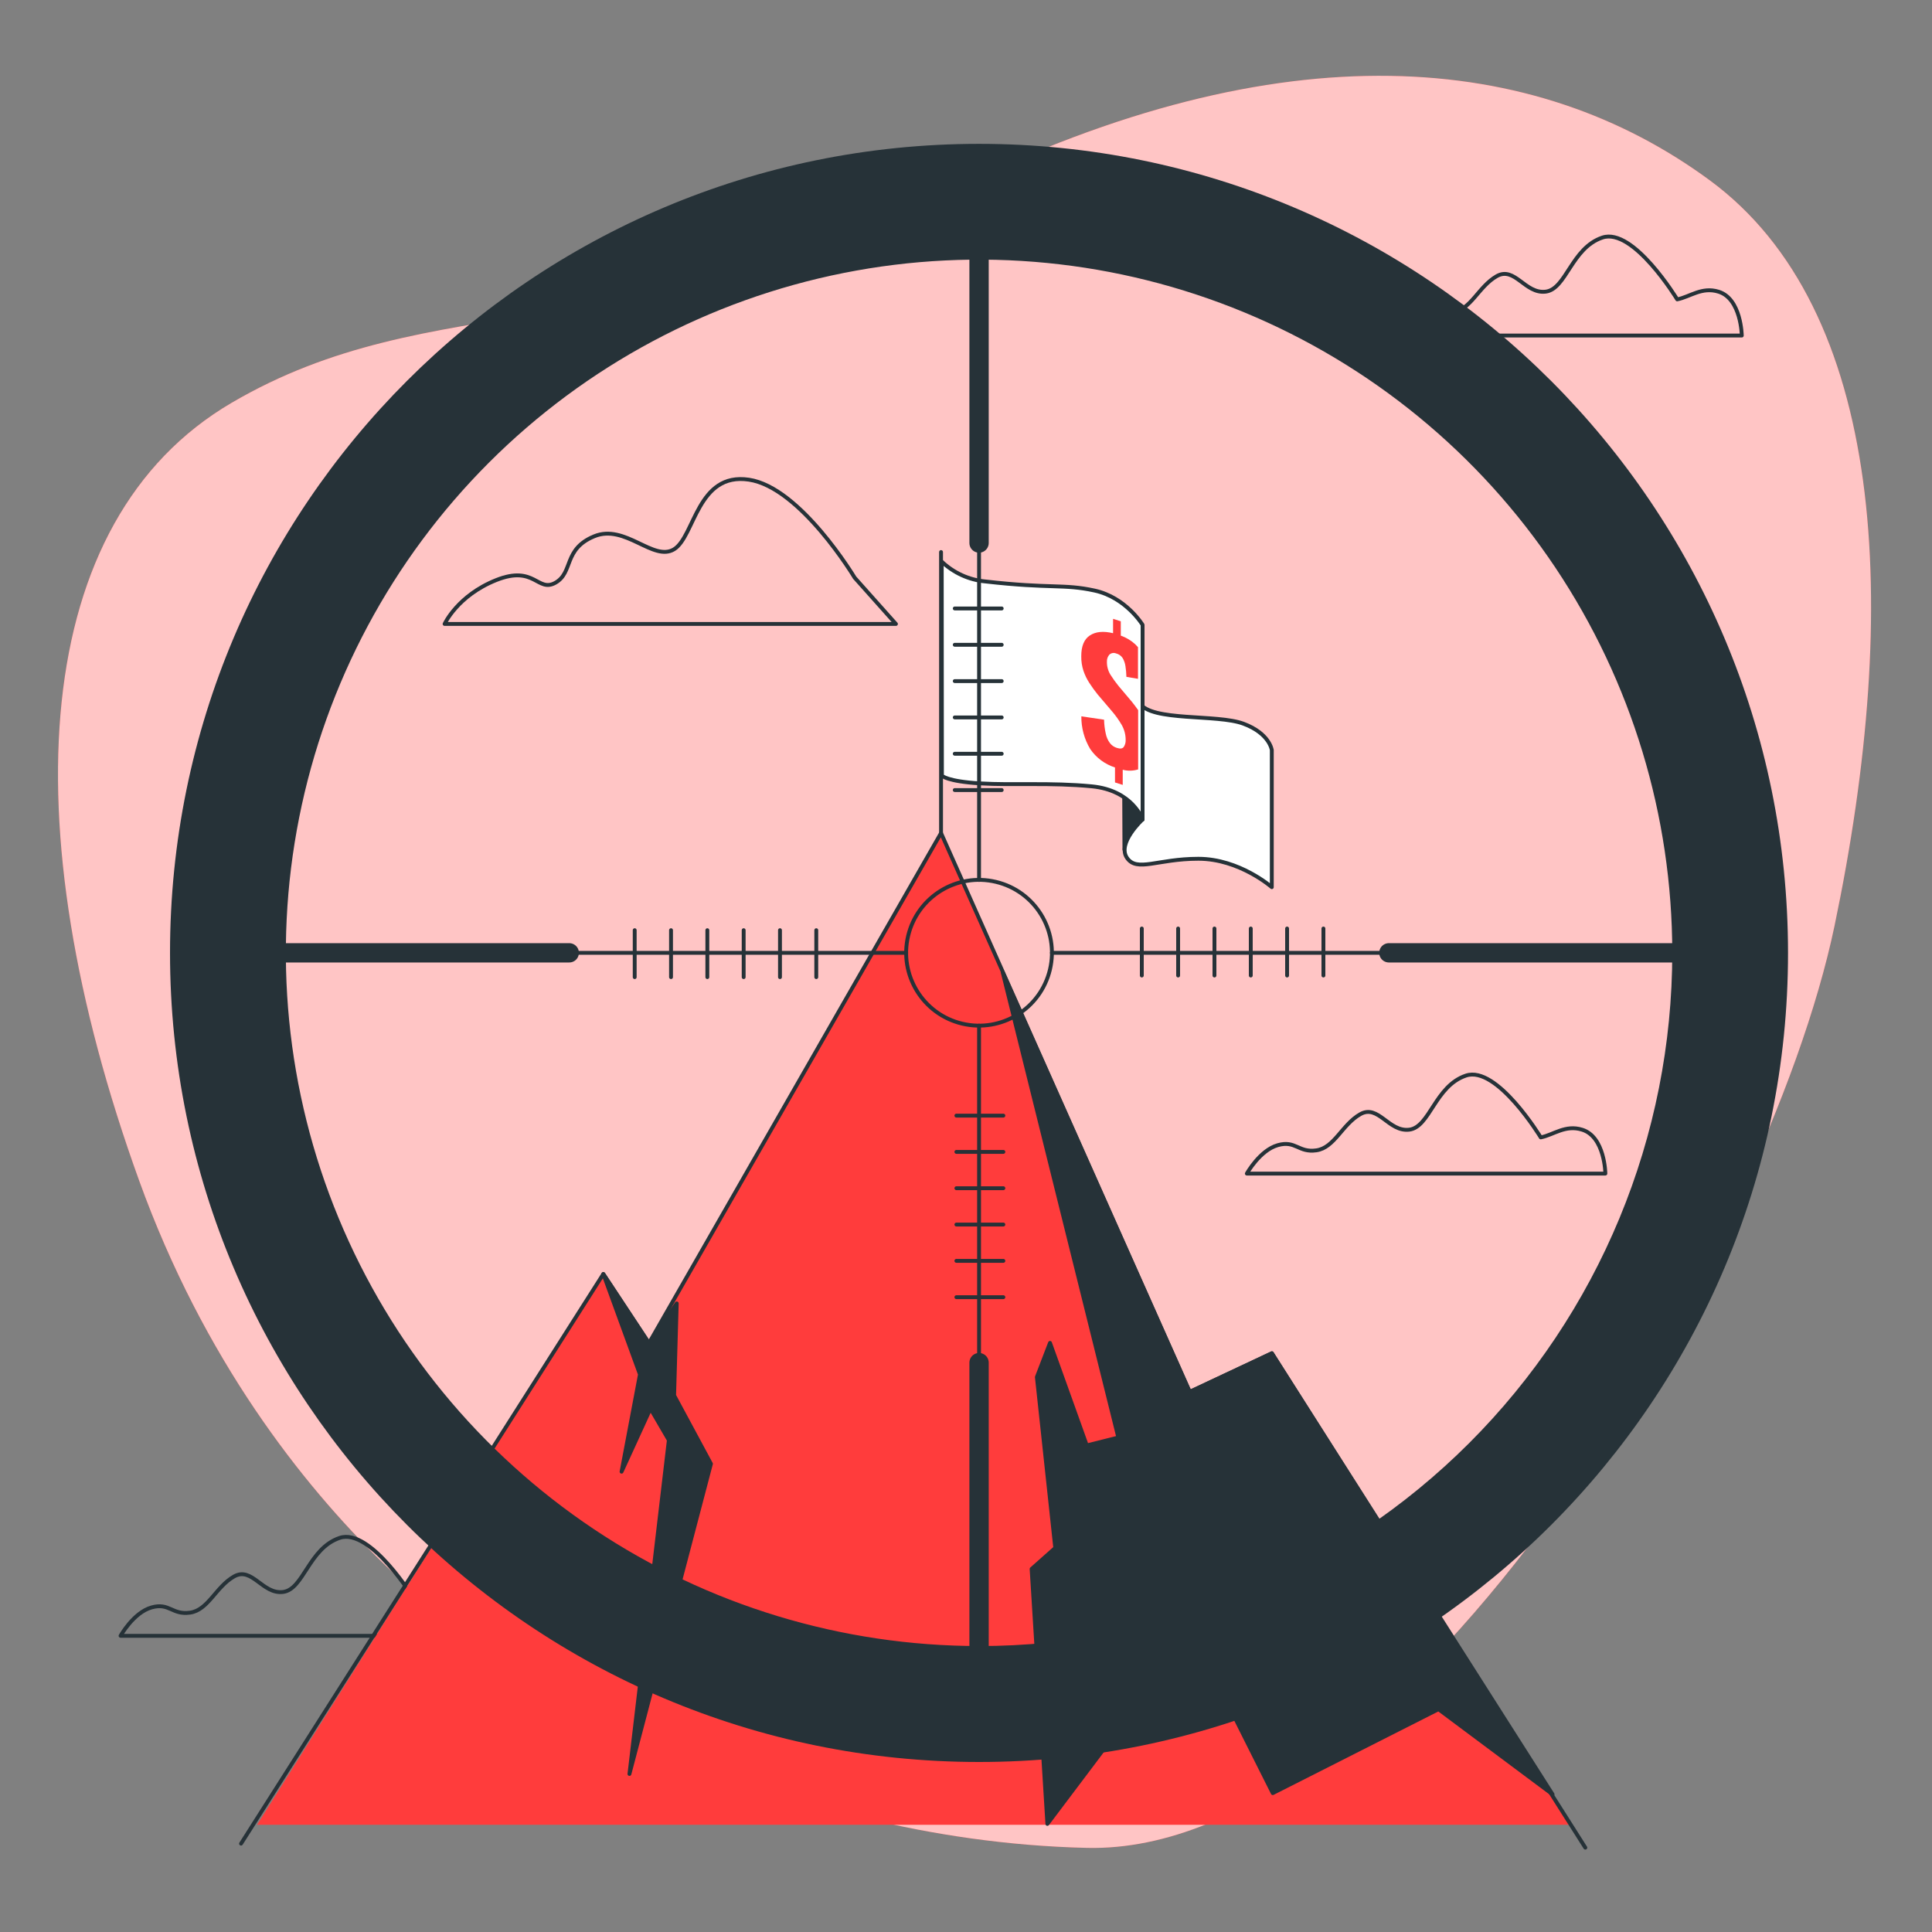 <svg width="175" height="175" viewBox="0 0 175 175" fill="none" xmlns="http://www.w3.org/2000/svg">
<rect x="0" y="0" width="175" height="175" fill="#808080" stroke="none"/>
<path d="M48.066 152.005C48.066 152.005 69.541 166.705 98.448 167.38C127.354 168.056 160.069 113.05 166.173 83.853C172.277 54.656 170.709 28 154.882 16.341C139.055 4.683 116.273 2.481 86.366 17.15C56.459 31.819 39.161 25.837 20.979 36.487C2.796 47.138 0.907 74.55 12.6 106.928C24.294 139.307 48.066 152.005 48.066 152.005Z" fill="#FF3C3C"/>
<path opacity="0.7" d="M48.066 152.005C48.066 152.005 69.541 166.705 98.448 167.38C127.354 168.056 160.069 113.05 166.173 83.853C172.277 54.656 170.709 28 154.882 16.341C139.055 4.683 116.273 2.481 86.366 17.15C56.459 31.819 39.161 25.837 20.979 36.487C2.796 47.138 0.907 74.55 12.6 106.928C24.294 139.307 48.066 152.005 48.066 152.005Z" fill="white"/>
<path d="M77.416 52.328C77.416 52.328 72.516 44.149 67.837 43.449C63.157 42.749 62.937 48.587 61.061 49.749C59.185 50.911 56.623 47.414 53.816 48.58C51.009 49.745 51.947 51.852 50.316 52.78C48.685 53.707 48.447 51.145 44.944 52.545C41.44 53.945 40.271 56.518 40.271 56.518H81.154L77.416 52.328Z" stroke="#263238" stroke-width="0.35" stroke-linecap="round" stroke-linejoin="round"/>
<path d="M139.562 103.026C139.562 103.026 135.59 96.484 132.786 97.426C129.983 98.367 129.517 102.098 127.648 102.326C125.779 102.553 124.848 99.988 123.207 100.926C121.565 101.864 120.872 103.964 119.238 104.198C117.603 104.433 117.369 103.264 115.738 103.729C114.107 104.195 112.938 106.302 112.938 106.302H145.414C145.414 106.302 145.369 102.963 143.314 102.329C141.792 101.85 140.731 102.791 139.562 103.026Z" stroke="#263238" stroke-width="0.35" stroke-linecap="round" stroke-linejoin="round"/>
<path d="M151.921 27.118C151.921 27.118 147.949 20.576 145.145 21.518C142.342 22.459 141.873 26.191 140.004 26.418C138.135 26.645 137.204 24.08 135.566 25.018C133.928 25.956 133.231 28.056 131.593 28.291C129.955 28.525 129.724 27.356 128.093 27.822C126.462 28.287 125.293 30.394 125.293 30.394H157.77C157.77 30.394 157.724 27.055 155.67 26.422C154.151 25.953 153.09 26.884 151.921 27.118Z" stroke="#263238" stroke-width="0.35" stroke-linecap="round" stroke-linejoin="round"/>
<path d="M37.548 144.9C37.548 144.9 33.575 138.358 30.772 139.3C27.968 140.241 27.503 143.972 25.634 144.2C23.765 144.427 22.834 141.862 21.192 142.8C19.551 143.738 18.858 145.838 17.22 146.072C15.582 146.307 15.351 145.138 13.72 145.603C12.089 146.069 10.92 148.172 10.92 148.172H43.4C43.4 148.172 43.355 144.837 41.3 144.203C39.778 143.727 38.717 144.658 37.548 144.9Z" stroke="#263238" stroke-width="0.35" stroke-linecap="round" stroke-linejoin="round"/>
<path d="M85.239 75.457V50.005" stroke="#263238" stroke-width="0.35" stroke-linecap="round" stroke-linejoin="round"/>
<path d="M101.85 76.954L101.815 69.338L103.471 74.239C103.471 74.239 101.948 76.248 101.85 76.954Z" fill="#263238" stroke="#263238" stroke-width="0.35" stroke-linecap="round" stroke-linejoin="round"/>
<path d="M103.478 74.242C103.478 74.242 101.175 76.37 102.078 77.7C102.981 79.03 104.825 77.787 108.549 77.787C112.273 77.787 115.199 80.36 115.199 80.36V67.945C115.199 67.945 115.02 66.441 112.63 65.552C110.24 64.662 104.293 65.376 103.229 63.69C102.165 62.002 102.879 59.167 102.879 59.167C102.879 59.167 100.93 63.07 101.637 66.084C102.344 69.097 103.478 74.242 103.478 74.242Z" fill="white" stroke="#263238" stroke-width="0.35" stroke-linecap="round" stroke-linejoin="round"/>
<path d="M85.302 50.869C86.378 51.895 87.769 52.529 89.25 52.668C95.2 53.347 96.317 52.874 99.151 53.494C101.987 54.114 103.495 56.599 103.495 56.599V74.242C103.495 74.242 102.61 71.582 98.885 71.225C95.162 70.868 91.794 71.138 88.778 70.959C85.76 70.781 85.32 70.259 85.32 70.259L85.302 50.869Z" fill="white" stroke="#263238" stroke-width="0.35" stroke-linecap="round" stroke-linejoin="round"/>
<path d="M103.093 69.692V64.323C102.914 64.067 102.725 63.812 102.526 63.567L101.315 62.132C101.051 61.807 100.807 61.467 100.583 61.114C100.366 60.758 100.255 60.347 100.265 59.931C100.255 59.705 100.33 59.484 100.475 59.311C100.554 59.231 100.655 59.177 100.765 59.155C100.876 59.133 100.99 59.145 101.094 59.188C101.333 59.244 101.541 59.388 101.679 59.591C101.815 59.816 101.904 60.066 101.941 60.326C101.993 60.651 102.022 60.98 102.029 61.309L103.079 61.488V58.621C102.998 58.527 102.907 58.432 102.813 58.342C102.437 58.003 101.998 57.742 101.521 57.575V56.276L100.821 56.053V57.355C99.946 57.145 99.246 57.212 98.721 57.557C98.196 57.903 97.936 58.534 97.941 59.451C97.934 59.893 98 60.333 98.136 60.753C98.267 61.142 98.445 61.512 98.668 61.855C98.903 62.218 99.157 62.569 99.428 62.906L100.671 64.365C101.026 64.771 101.341 65.211 101.612 65.677C101.844 66.091 101.965 66.558 101.962 67.032C101.972 67.251 101.913 67.468 101.794 67.651C101.682 67.812 101.476 67.844 101.171 67.746C100.916 67.669 100.691 67.514 100.531 67.302C100.346 67.05 100.22 66.761 100.16 66.454C100.067 66.038 100.015 65.614 100.006 65.188L97.948 64.886C97.937 65.926 98.215 66.948 98.749 67.841C99.289 68.635 100.08 69.225 100.996 69.517V70.875L101.696 71.096V69.724C102.155 69.845 102.639 69.834 103.093 69.692Z" fill="#FF3C3C"/>
<path d="M142.285 165.288L115.206 122.577L107.765 126.074L85.239 75.457L58.782 121.657L54.649 115.399L23.289 165.288H142.285Z" fill="#FF3C3C"/>
<path d="M21.833 166.996L54.649 115.399L58.782 121.657L85.239 75.457L107.765 126.074L115.206 122.577L143.598 167.36" stroke="#263238" stroke-width="0.35" stroke-linecap="round" stroke-linejoin="round"/>
<path d="M54.649 115.398L57.967 124.495L56.301 133.304L58.919 127.589L60.585 130.448L57.015 160.685L64.397 132.59L61.061 126.399L61.299 118.065L58.782 121.656L54.649 115.398Z" fill="#263238" stroke="#263238" stroke-width="0.35" stroke-linecap="round" stroke-linejoin="round"/>
<path d="M90.822 88.067L101.301 130.211L98.441 130.925L95.109 121.639L93.919 124.733L95.585 140.21L93.443 142.114L94.871 165.207L107.965 147.83L115.287 162.421L130.298 154.819L140.63 162.53L115.206 122.577L107.765 126.074L90.822 88.067Z" fill="#263238" stroke="#263238" stroke-width="0.35" stroke-linecap="round" stroke-linejoin="round"/>
<path d="M95.103 87.829C95.947 84.283 93.756 80.723 90.21 79.879C86.663 79.035 83.104 81.225 82.259 84.772C81.415 88.318 83.606 91.878 87.152 92.722C90.699 93.566 94.258 91.376 95.103 87.829Z" stroke="#263238" stroke-width="0.35" stroke-linecap="round" stroke-linejoin="round"/>
<path d="M51.562 86.306H82.082" stroke="#263238" stroke-width="0.35" stroke-linecap="round" stroke-linejoin="round"/>
<path d="M21.567 86.306H51.562" stroke="#263238" stroke-width="1.75" stroke-linecap="round" stroke-linejoin="round"/>
<path d="M57.491 84.256V88.508" stroke="#263238" stroke-width="0.35" stroke-linecap="round" stroke-linejoin="round"/>
<path d="M60.781 84.256V88.508" stroke="#263238" stroke-width="0.35" stroke-linecap="round" stroke-linejoin="round"/>
<path d="M64.071 84.256V88.508" stroke="#263238" stroke-width="0.35" stroke-linecap="round" stroke-linejoin="round"/>
<path d="M67.361 84.256V88.508" stroke="#263238" stroke-width="0.35" stroke-linecap="round" stroke-linejoin="round"/>
<path d="M70.651 84.256V88.508" stroke="#263238" stroke-width="0.35" stroke-linecap="round" stroke-linejoin="round"/>
<path d="M73.938 84.256V88.508" stroke="#263238" stroke-width="0.35" stroke-linecap="round" stroke-linejoin="round"/>
<path d="M88.683 49.185V79.706" stroke="#263238" stroke-width="0.35" stroke-linecap="round" stroke-linejoin="round"/>
<path d="M88.683 19.191V49.186" stroke="#263238" stroke-width="1.75" stroke-linecap="round" stroke-linejoin="round"/>
<path d="M90.734 55.114H86.481" stroke="#263238" stroke-width="0.35" stroke-linecap="round" stroke-linejoin="round"/>
<path d="M90.734 58.404H86.481" stroke="#263238" stroke-width="0.35" stroke-linecap="round" stroke-linejoin="round"/>
<path d="M90.734 61.694H86.481" stroke="#263238" stroke-width="0.35" stroke-linecap="round" stroke-linejoin="round"/>
<path d="M90.734 64.984H86.481" stroke="#263238" stroke-width="0.35" stroke-linecap="round" stroke-linejoin="round"/>
<path d="M90.734 68.275H86.481" stroke="#263238" stroke-width="0.35" stroke-linecap="round" stroke-linejoin="round"/>
<path d="M90.734 71.564H86.481" stroke="#263238" stroke-width="0.35" stroke-linecap="round" stroke-linejoin="round"/>
<path d="M125.804 86.306H95.284" stroke="#263238" stroke-width="0.35" stroke-linecap="round" stroke-linejoin="round"/>
<path d="M155.799 86.306H125.804" stroke="#263238" stroke-width="1.75" stroke-linecap="round" stroke-linejoin="round"/>
<path d="M119.875 88.361V84.105" stroke="#263238" stroke-width="0.35" stroke-linecap="round" stroke-linejoin="round"/>
<path d="M116.585 88.361V84.105" stroke="#263238" stroke-width="0.35" stroke-linecap="round" stroke-linejoin="round"/>
<path d="M113.295 88.361V84.105" stroke="#263238" stroke-width="0.35" stroke-linecap="round" stroke-linejoin="round"/>
<path d="M110.005 88.361V84.105" stroke="#263238" stroke-width="0.35" stroke-linecap="round" stroke-linejoin="round"/>
<path d="M106.715 88.361V84.105" stroke="#263238" stroke-width="0.35" stroke-linecap="round" stroke-linejoin="round"/>
<path d="M103.425 88.361V84.105" stroke="#263238" stroke-width="0.35" stroke-linecap="round" stroke-linejoin="round"/>
<path d="M88.683 123.427V92.907" stroke="#263238" stroke-width="0.35" stroke-linecap="round" stroke-linejoin="round"/>
<path d="M88.683 153.422V123.427" stroke="#263238" stroke-width="1.75" stroke-linecap="round" stroke-linejoin="round"/>
<path d="M86.629 117.499H90.885" stroke="#263238" stroke-width="0.35" stroke-linecap="round" stroke-linejoin="round"/>
<path d="M86.629 114.208H90.885" stroke="#263238" stroke-width="0.35" stroke-linecap="round" stroke-linejoin="round"/>
<path d="M86.629 110.918H90.885" stroke="#263238" stroke-width="0.35" stroke-linecap="round" stroke-linejoin="round"/>
<path d="M86.629 107.628H90.885" stroke="#263238" stroke-width="0.35" stroke-linecap="round" stroke-linejoin="round"/>
<path d="M86.629 104.338H90.885" stroke="#263238" stroke-width="0.35" stroke-linecap="round" stroke-linejoin="round"/>
<path d="M86.629 101.052H90.885" stroke="#263238" stroke-width="0.35" stroke-linecap="round" stroke-linejoin="round"/>
<path d="M88.683 13.03C48.212 13.03 15.4 45.85 15.4 86.306C15.4 126.763 48.212 159.6 88.683 159.6C129.153 159.6 161.959 126.795 161.959 86.324C161.959 45.853 129.15 13.03 88.683 13.03ZM88.683 149.097C76.264 149.097 64.124 145.414 53.799 138.514C43.473 131.615 35.425 121.809 30.673 110.335C25.92 98.862 24.677 86.237 27.099 74.057C29.522 61.877 35.502 50.689 44.284 41.907C53.065 33.126 64.253 27.146 76.433 24.723C88.613 22.3 101.238 23.544 112.712 28.296C124.185 33.048 133.992 41.096 140.891 51.422C147.79 61.748 151.473 73.888 151.473 86.306C151.473 94.552 149.85 102.718 146.694 110.336C143.539 117.955 138.914 124.877 133.083 130.708C127.253 136.539 120.331 141.164 112.712 144.32C105.094 147.476 96.929 149.1 88.683 149.1V149.097Z" fill="#263238"/>
</svg>
